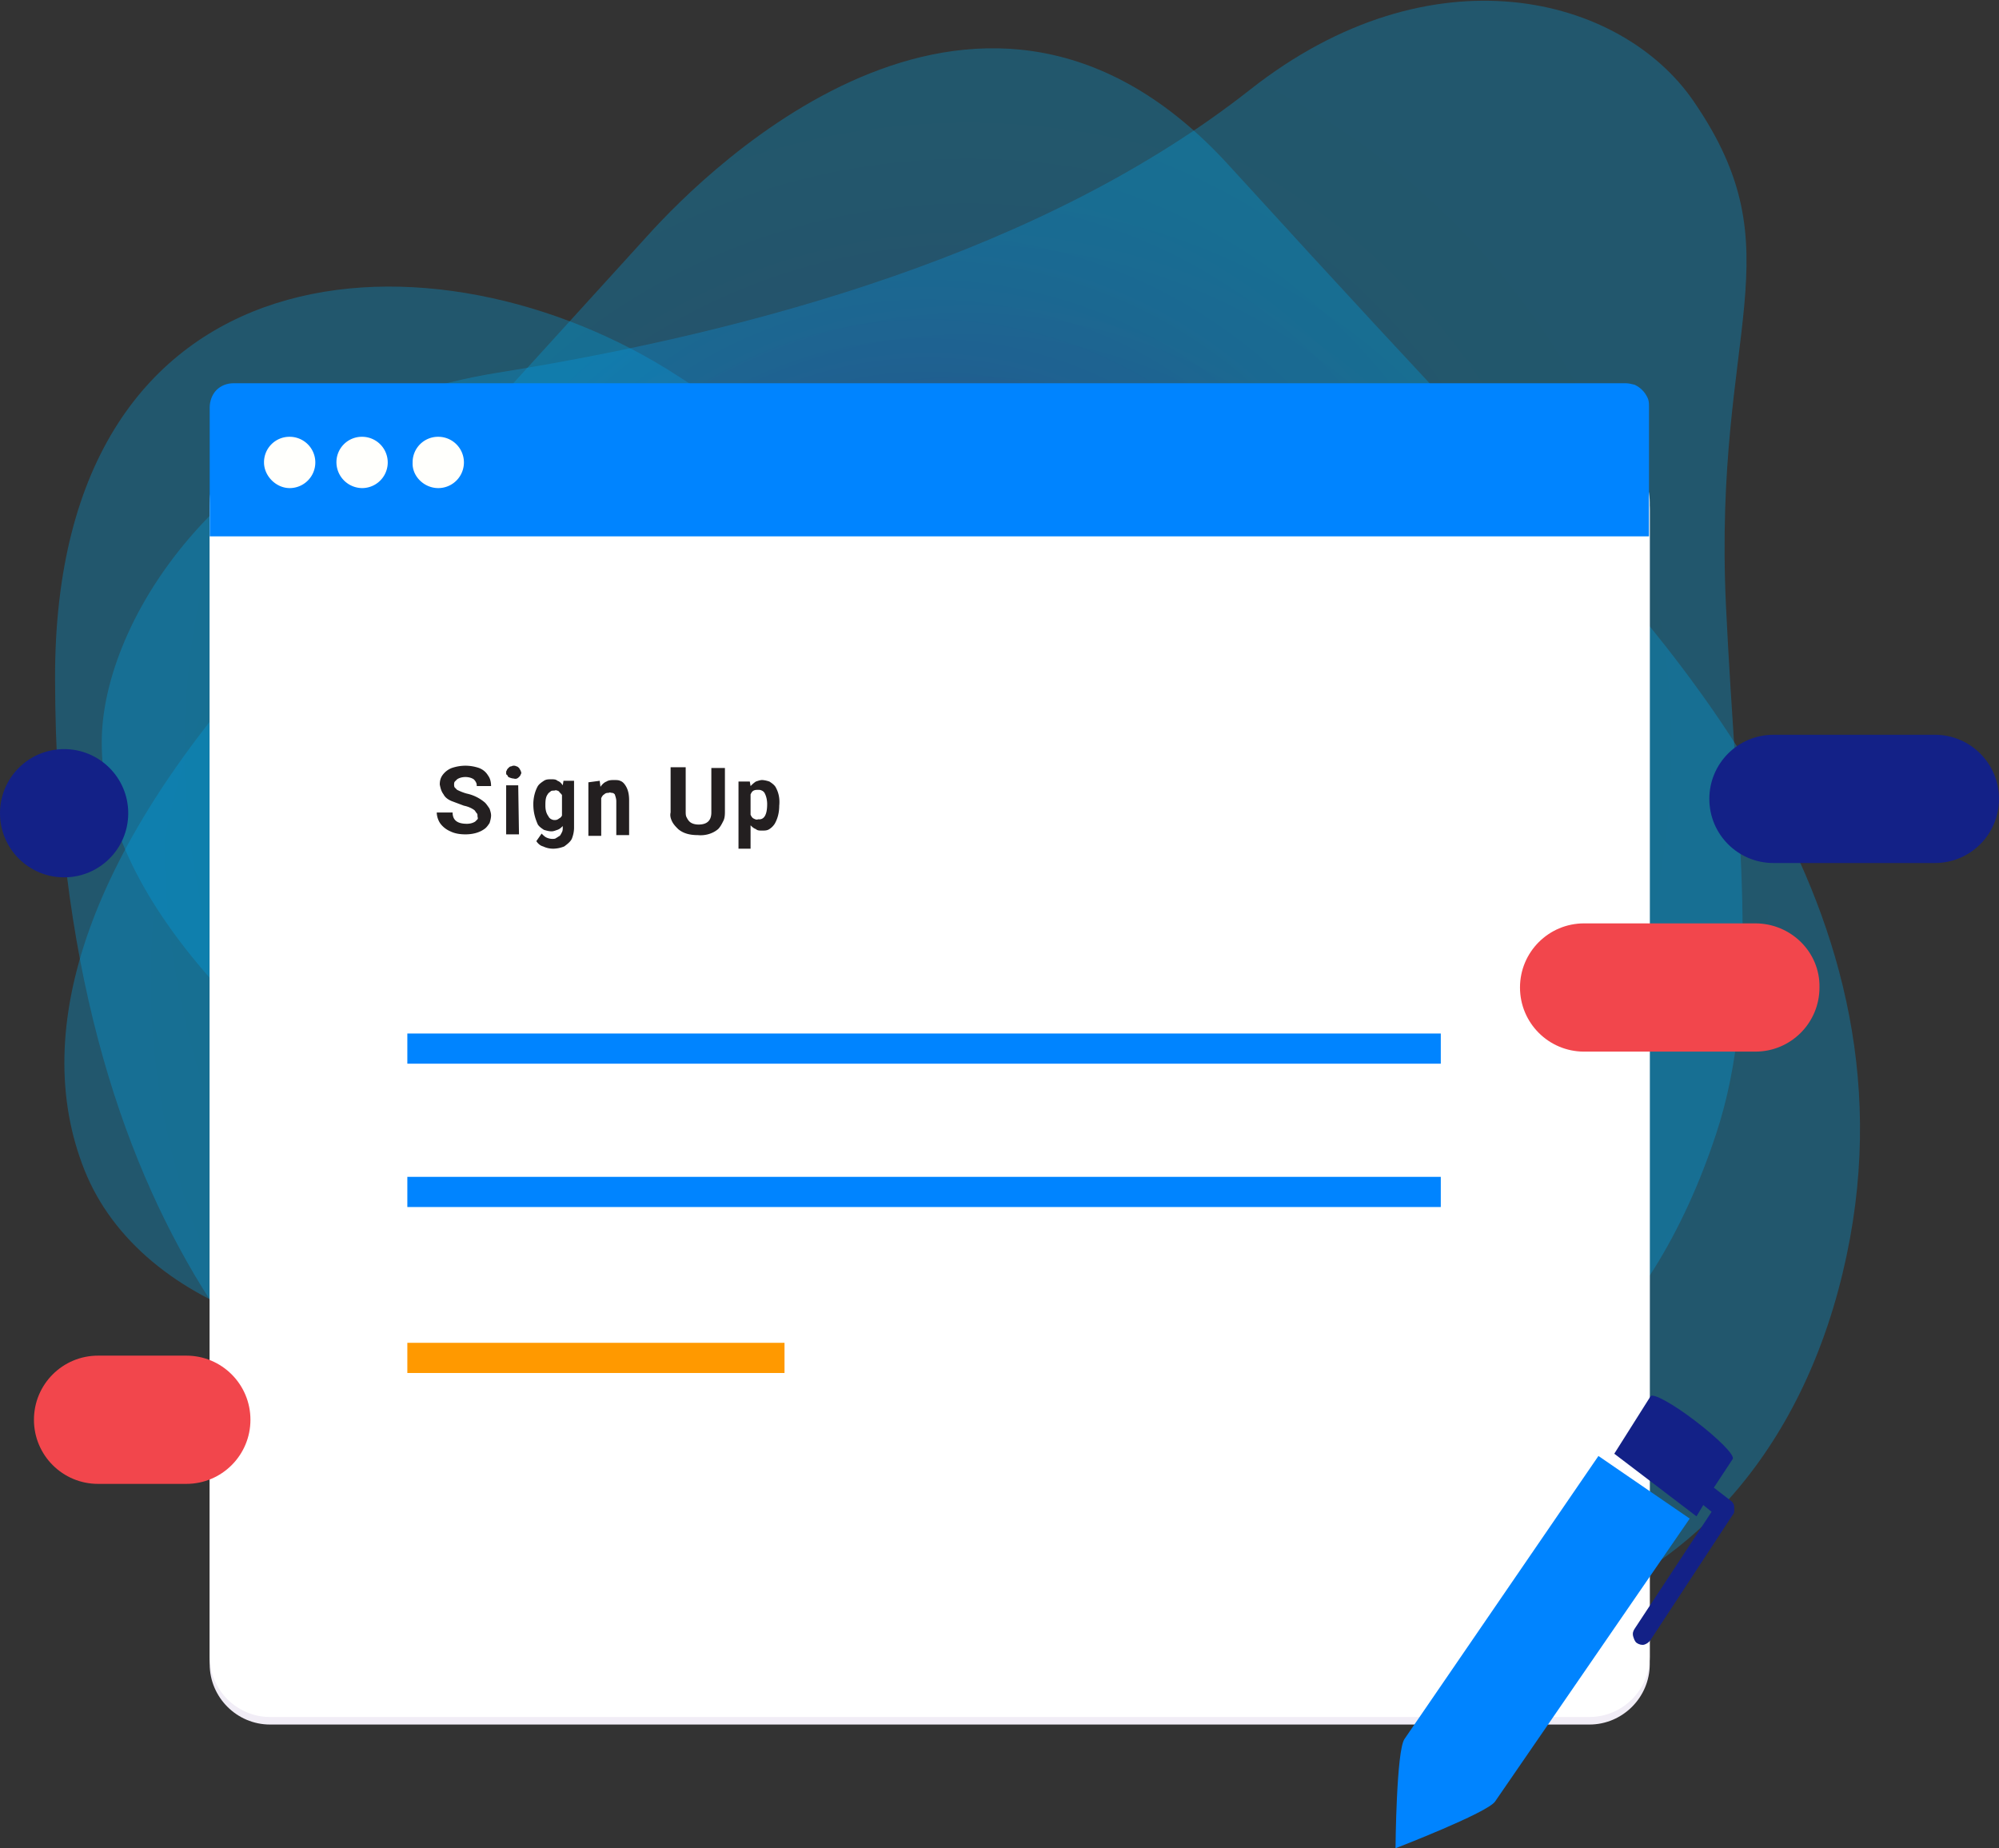 <svg xmlns="http://www.w3.org/2000/svg" xmlns:xlink="http://www.w3.org/1999/xlink" viewBox="0 0 265 245"><rect x="0" y="0" width="265" height="245" fill="#333333" stroke="none"/><defs><path id="a" d="M7.3.1h239.3v219.4H7.3z"/><path id="f" d="M210.7 59.6H35.8c-4.4 0-8 3.6-8 8v153c0 4.4 3.6 8 8 8h174.9c4.4 0 8-3.6 8-8v-153c0-4.4-3.6-8-8-8z"/></defs><clipPath id="b"><use xlink:href="#a"/></clipPath><g clip-path="url(#b)"><radialGradient id="c" cx="-121.903" cy="377.821" r="1" gradientTransform="matrix(112.079 0 0 -112.777 13791.089 42720.586)" gradientUnits="userSpaceOnUse"><stop offset="0" stop-color="#5902c2"/><stop offset=".11" stop-color="#4428ca"/><stop offset=".23" stop-color="#2f4dd1"/><stop offset=".36" stop-color="#1e6cd7"/><stop offset=".5" stop-color="#1184dc"/><stop offset=".64" stop-color="#0795df"/><stop offset=".8" stop-color="#029fe1"/><stop offset="1" stop-color="#00a2e2"/></radialGradient><path d="M201.9 63.8s-6.8-6.6-39.1-42c-32.4-35.4-68.5 0-77.1 9.6L36.4 85.6C12 112.1 3.7 136.3 11.2 155.1s34.7 27.6 61.3 20.8c29.1-7.5 56.1-8.6 78.6 19.2 28.5 35 79.4 24.9 92.6-24.1 13.2-49.1-22.2-85.4-41.8-107.2z" opacity=".33" fill="url(#c)"/><radialGradient id="d" cx="-121.744" cy="377.664" r=".999" gradientTransform="matrix(97.919 0 0 -99.514 12033.959 37712.594)" gradientUnits="userSpaceOnUse"><stop offset="0" stop-color="#5902c2"/><stop offset=".11" stop-color="#4428ca"/><stop offset=".23" stop-color="#2f4dd1"/><stop offset=".36" stop-color="#1e6cd7"/><stop offset=".5" stop-color="#1184dc"/><stop offset=".64" stop-color="#0795df"/><stop offset=".8" stop-color="#029fe1"/><stop offset="1" stop-color="#00a2e2"/></radialGradient><path d="M214.5 96.9c-9-30.1-36.2-44.2-60.3-35.5-15.3 5.5-34.9 7.6-64.4-11.6C58 29.2 7.1 31.4 7.3 90.1c.2 74.7 33.9 102 53.9 114.8 42.8 27.2 102.7 13.2 127.4-14.3 24.1-27 35.2-62.7 25.9-93.7z" opacity=".33" fill="url(#d)"/><radialGradient id="e" cx="-121.821" cy="377.72" r="1" gradientTransform="matrix(104.301 0 0 -103.912 12829.135 39348.691)" gradientUnits="userSpaceOnUse"><stop offset="0" stop-color="#5902c2"/><stop offset=".11" stop-color="#4428ca"/><stop offset=".23" stop-color="#2f4dd1"/><stop offset=".36" stop-color="#1e6cd7"/><stop offset=".5" stop-color="#1184dc"/><stop offset=".64" stop-color="#0795df"/><stop offset=".8" stop-color="#029fe1"/><stop offset="1" stop-color="#00a2e2"/></radialGradient><path d="M224.5 13.4c-9.6-14-34.7-20.5-58.8-1.5-27.2 21.4-65.5 32-99.7 37.5-35.3 5.7-52 31.9-52.5 48.2-.5 17.8 14.5 40 59.1 67.2s75.6 34.7 102.2 31.2 44-19.3 52.7-45.7c6.1-18.4 2.7-40.5 1.3-70.1-1.7-36.9 9.6-46.6-4.3-66.8z" opacity=".33" fill="url(#e)"/></g><use xlink:href="#f" opacity=".3" fill="#f1edf6"/><use xlink:href="#f" y="-1" fill="#fff"/><path d="M31 50.8h184.5c.4 0 .8.1 1.2.2.4.2.7.4 1 .7s.5.6.7 1 .2.8.2 1.2v17.2H27.8V54c0-.8.3-1.7.9-2.3s1.4-.9 2.3-.9z" fill="#0084ff"/><path d="M24.7 179.7H13c-4.7 0-8.5 3.8-8.5 8.5s3.8 8.5 8.5 8.5h11.7c4.7 0 8.5-3.8 8.5-8.5s-3.8-8.5-8.5-8.5zm208-57.3H210c-4.7 0-8.5 3.8-8.5 8.5s3.8 8.5 8.5 8.5h22.7c4.7 0 8.5-3.8 8.5-8.5.1-4.7-3.8-8.5-8.5-8.5z" fill="#f2464c"/><path d="M256.5 97.4h-21.4c-4.7 0-8.5 3.8-8.5 8.5s3.8 8.5 8.5 8.5h21.4c4.7 0 8.5-3.8 8.5-8.5s-3.8-8.5-8.5-8.5zM0 107.8c0 4.7 3.8 8.5 8.5 8.5s8.5-3.8 8.5-8.5-3.8-8.5-8.5-8.5-8.5 3.8-8.5 8.5z" fill="#132187"/><path d="M63.3 108.2c0-.2 0-.3-.1-.4s-.2-.3-.3-.4c-.4-.3-.9-.5-1.4-.6l-1.6-.6c-.5-.2-.9-.5-1.1-.9-.3-.4-.4-.8-.5-1.3 0-.5.1-.9.4-1.3a2.73 2.73 0 0 1 1.2-.9c.6-.2 1.2-.3 1.8-.3s1.2.1 1.8.3c.5.2.9.5 1.2 1 .3.4.4.9.4 1.4h-1.9c0-.2 0-.3-.1-.5s-.2-.3-.3-.4c-.3-.2-.7-.3-1.1-.3s-.8.1-1.1.3l-.3.3c-.1.1-.1.3-.1.4s0 .3.1.4l.3.3c.4.2.9.4 1.3.5a5.45 5.45 0 0 1 2.4 1.2c.2.2.4.5.6.8.1.3.2.6.2.9s-.1.7-.2 1c-.2.3-.4.6-.7.8-.7.5-1.6.7-2.5.7-.7 0-1.4-.1-2-.4a3.25 3.25 0 0 1-1.3-1c-.3-.4-.5-1-.5-1.5H60c0 1 .6 1.5 1.9 1.5.4 0 .8-.1 1.1-.3l.3-.3c.1-.1 0-.3 0-.4zm3.8-5.8c0-.1 0-.2.1-.3 0-.1.1-.2.2-.3s.2-.2.3-.2.2-.1.4-.1c.1 0 .2 0 .4.1.1 0 .2.1.3.2s.1.2.2.3c0 .1.1.2.1.3s0 .2-.1.3c0 .1-.1.2-.2.3-.2.2-.4.3-.7.2-.2 0-.5-.1-.7-.2-.1-.1-.1-.2-.2-.3-.1 0-.1-.1-.1-.3zm1.7 8.2h-1.7v-6.5h1.6l.1 6.5zm1.9-4c0-.8.2-1.7.6-2.4.2-.3.5-.5.8-.7s.6-.2 1-.2c.3 0 .6 0 .8.2.3.1.5.3.7.6l.1-.6h1.4v6.2c0 .5-.1 1-.3 1.5-.2.4-.6.7-1 1-.5.2-1 .3-1.5.3a3.08 3.08 0 0 1-1.3-.3c-.4-.1-.7-.4-.9-.7l.7-1c.2.2.4.4.6.5s.5.2.8.2c.2 0 .4 0 .5-.1.2-.1.3-.2.5-.3.1-.1.2-.3.3-.5s.1-.4.1-.5v-.3c-.2.2-.4.4-.7.5s-.5.2-.8.2-.7-.1-1-.2c-.3-.2-.6-.4-.8-.7-.4-.9-.6-1.7-.6-2.7zm1.6.2c0 .5.1 1 .4 1.4a.78.78 0 0 0 .4.4.9.9 0 0 0 .5.1c.2 0 .4-.1.5-.2a.78.78 0 0 0 .4-.4v-2.7c-.1-.2-.3-.3-.4-.5-.2-.1-.4-.2-.6-.1-.2 0-.4 0-.5.1s-.3.2-.4.4c-.3.4-.3 1-.3 1.5zm7.2-3.3.1.8c.2-.3.5-.6.8-.7.3-.2.7-.2 1-.2s.6 0 .8.1c.3.1.5.3.7.6.4.6.5 1.3.5 2v4.6h-1.7v-4.5c0-.3-.1-.6-.2-.9-.1-.1-.2-.2-.4-.2-.1 0-.3-.1-.4 0-.2 0-.4 0-.6.2-.2.1-.3.3-.4.5v5H78v-7.1l1.5-.2zm16.6-1.9v5.9c0 .4 0 .9-.2 1.3s-.4.8-.7 1.1c-.7.6-1.7.9-2.7.8-1 0-1.9-.2-2.6-.8-.3-.3-.6-.6-.8-1s-.3-.8-.2-1.2v-6h2v5.9c0 .2 0 .5.1.7s.2.4.4.6c.3.3.8.4 1.2.4 1.1 0 1.7-.5 1.7-1.6v-5.9h1.8zm7.2 5.2c0 .9-.2 1.7-.6 2.4-.2.3-.4.5-.7.7s-.6.2-1 .2c-.3 0-.6 0-.8-.2-.3-.1-.5-.3-.7-.5v3.1h-1.6v-8.9h1.5l.1.6c.2-.2.4-.4.7-.6.3-.1.6-.2.8-.2.3 0 .7.1 1 .2.3.2.6.4.8.7.4.7.6 1.5.5 2.5zm-1.6-.2c0-.5-.1-1-.3-1.4a.78.78 0 0 0-.4-.4c-.2-.1-.3-.1-.5-.1s-.4 0-.6.1-.3.3-.4.5v2.7c.1.2.2.4.4.5s.4.2.6.1c.8.1 1.2-.6 1.2-2z" fill="#231f20"/><path d="m229.7 200.8-10.9 16.6c-.2.3-.5.5-.8.6s-.7 0-1-.2-.4-.6-.5-.9c-.1-.4 0-.7.2-1l10.2-15.5-1.1-.9-.9 1.5-10.9-8.3 4.8-7.6c.3-.5 3 1 6 3.3s5.2 4.5 4.9 5l-2.5 3.8 2.2 1.7c.3.2.5.5.5.9v.5c0 .1 0 .3-.2.5z" fill="#132187"/><path d="M38.4 64.7a3.4 3.4 0 1 0 0-6.8 3.37 3.37 0 0 0-3.4 3.4c0 1.8 1.6 3.4 3.4 3.4zm9.6 0a3.4 3.4 0 1 0 0-6.8 3.37 3.37 0 0 0-3.4 3.4 3.44 3.44 0 0 0 3.4 3.4zm10.1 0a3.4 3.4 0 1 0 0-6.8 3.37 3.37 0 0 0-3.4 3.4c-.1 1.8 1.5 3.4 3.4 3.4z" fill="#fffffc"/><path d="m211.9 193-25.7 37.5C185.1 232 185 245 185 245s12.2-4.7 13.2-6.2l25.8-37.5-12.1-8.3z" fill="#0084ff"/><g fill="none" stroke-width="4"><path d="M54 139h137M54 158h137" stroke="#0084ff"/><path d="M54 180h50" stroke="#f90"/></g></svg>